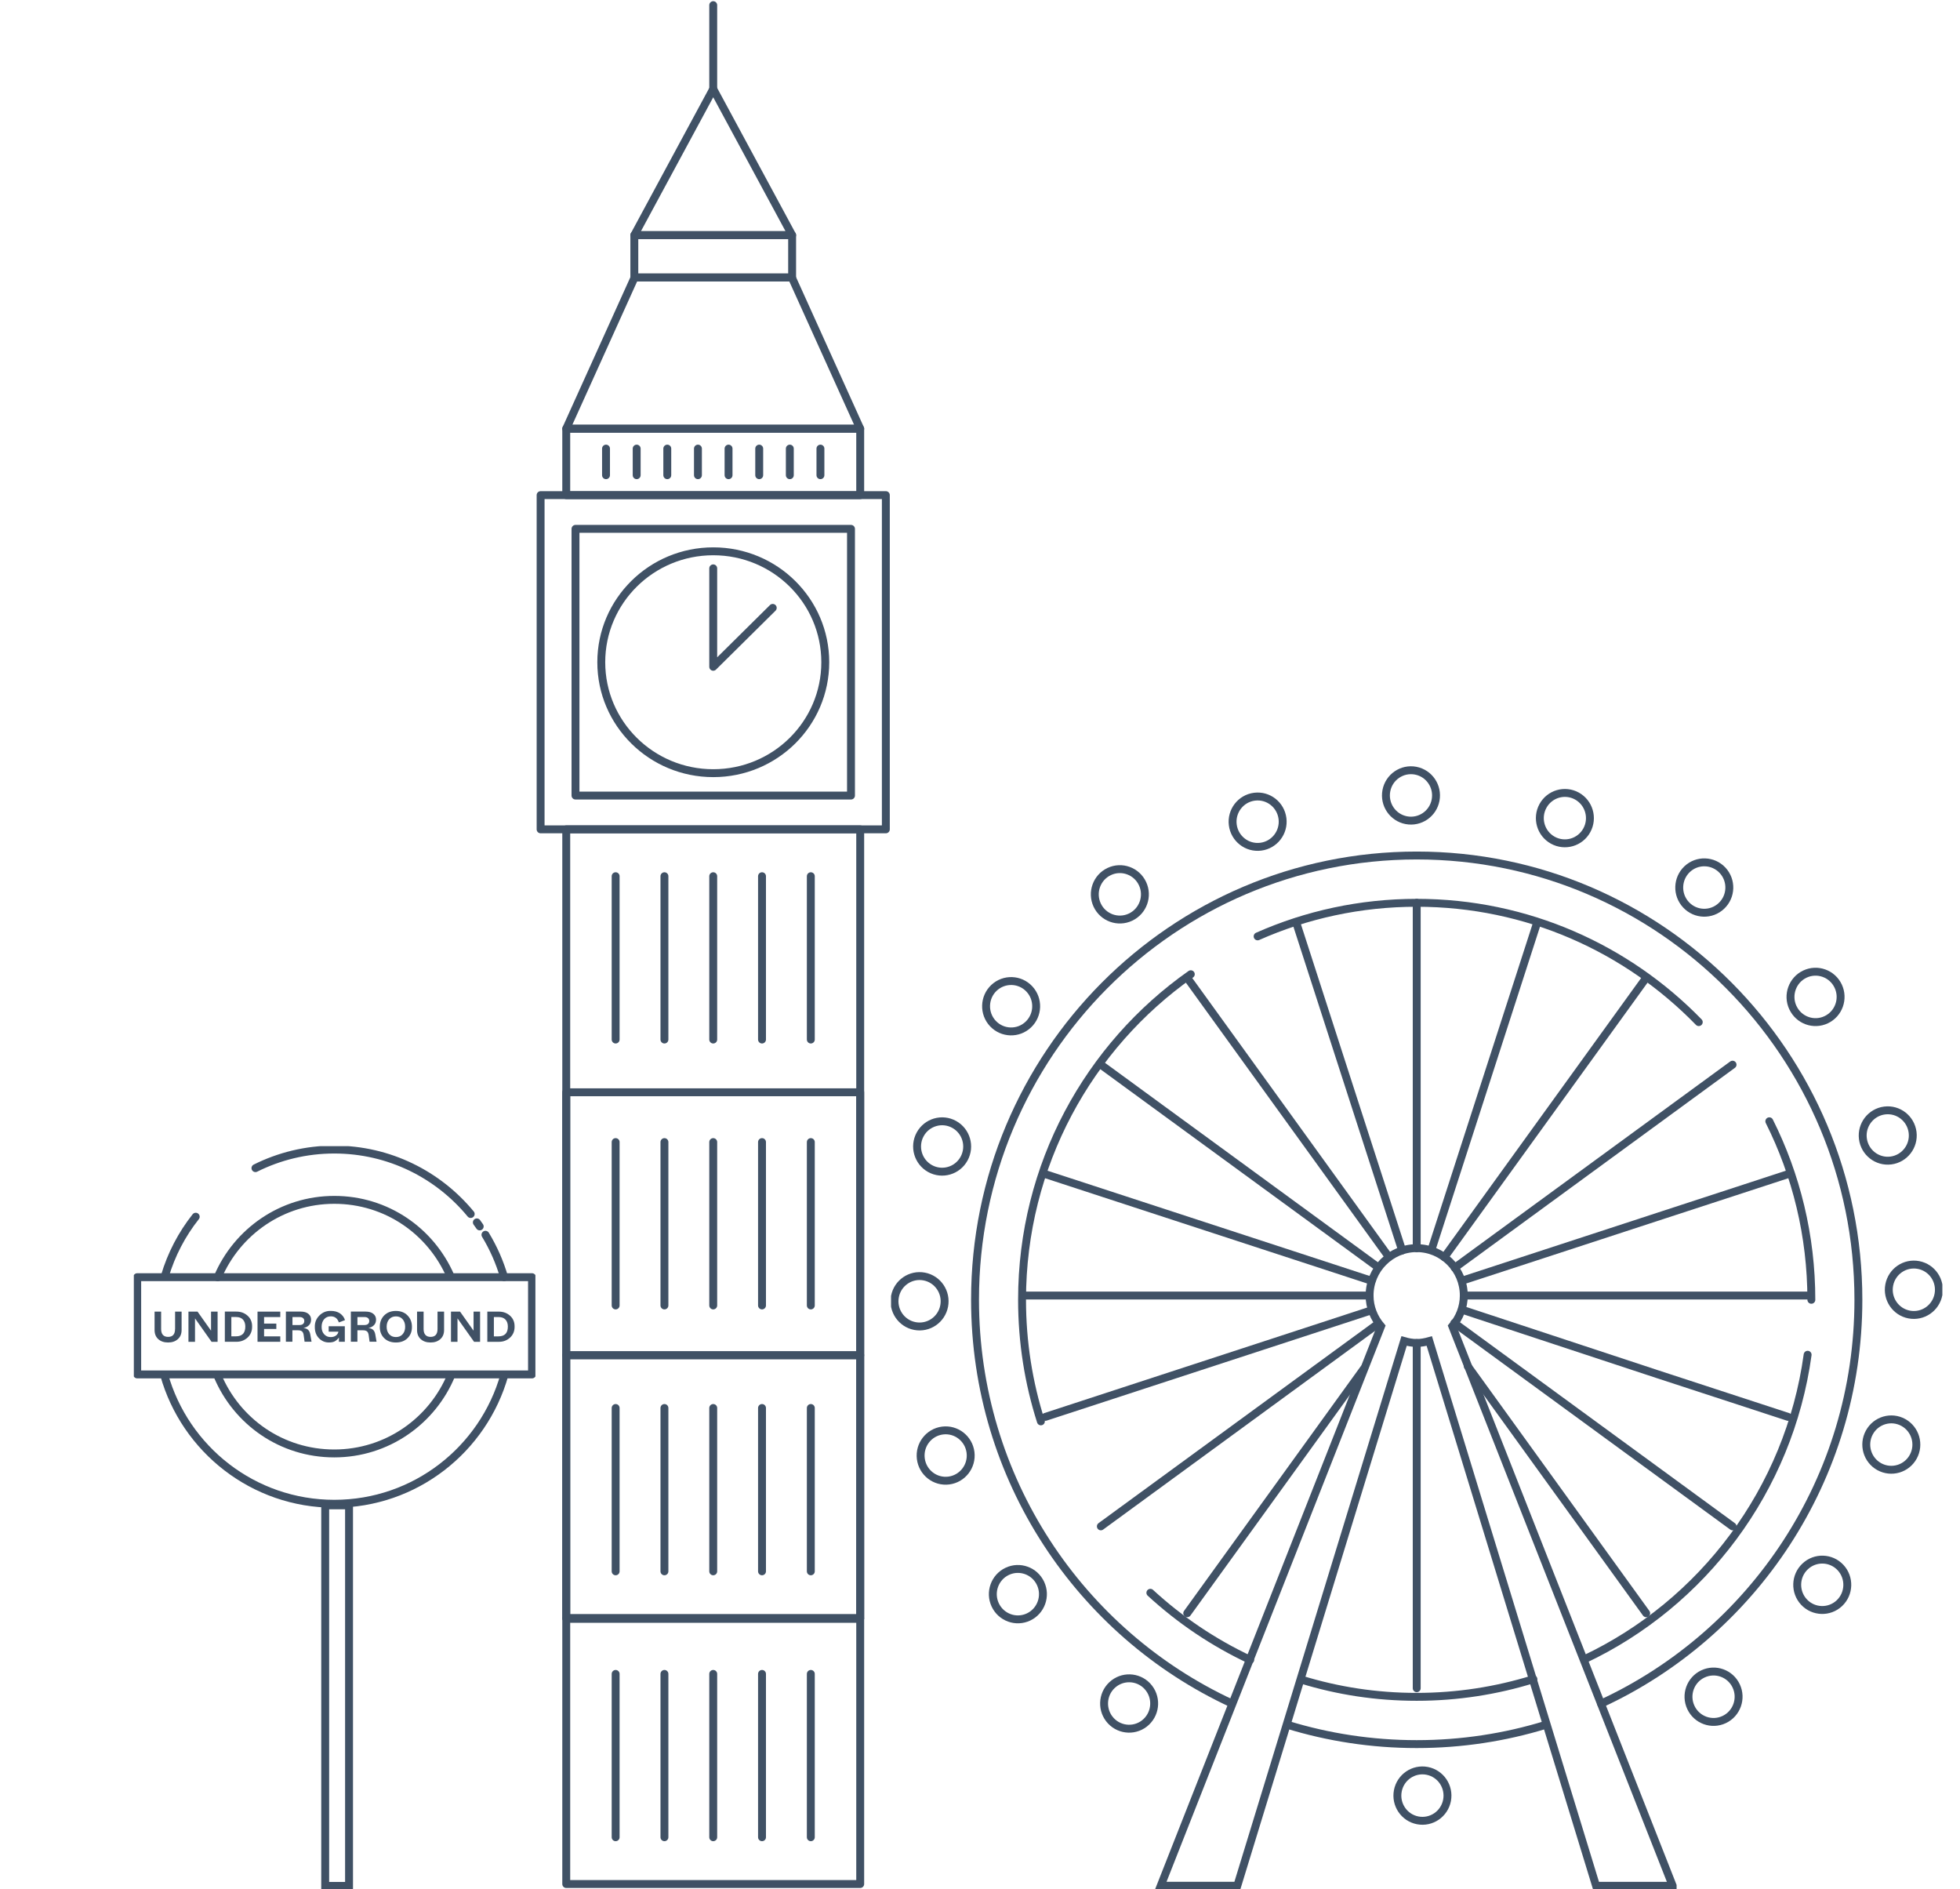 <svg width="248" height="239" viewBox="0 0 248 239" fill="none" xmlns="http://www.w3.org/2000/svg">
  <g opacity="0.75">
  <g clip-path="url(#clip0_1599_109113)">
  <path d="M67.317 161.574H17.361V173.875H67.317V161.574Z" stroke="#001732" stroke-linecap="round" stroke-linejoin="round"/>
  <path d="M57.105 173.944C54.705 179.77 48.979 183.871 42.296 183.871C35.612 183.871 29.973 179.831 27.542 174.074" stroke="#001732" stroke-linecap="round" stroke-linejoin="round"/>
  <path d="M27.546 161.587C29.977 155.83 35.668 151.791 42.3 151.791C48.932 151.791 54.545 155.774 57.006 161.47" stroke="#001732" stroke-linecap="round" stroke-linejoin="round"/>
  <path d="M20.854 161.457C21.674 158.685 23.017 156.133 24.766 153.923" stroke="#001732" stroke-linecap="round" stroke-linejoin="round"/>
  <path d="M63.824 173.936C61.173 183.343 52.537 190.238 42.3 190.238C32.063 190.238 23.423 183.339 20.772 173.927" stroke="#001732" stroke-linecap="round" stroke-linejoin="round"/>
  <path d="M61.423 156.207C62.429 157.867 63.228 159.667 63.78 161.57" stroke="#001732" stroke-linecap="round" stroke-linejoin="round"/>
  <path d="M60.335 154.641C60.529 154.914 60.512 154.875 60.698 155.151" stroke="#001732" stroke-linecap="round" stroke-linejoin="round"/>
  <path d="M32.322 147.777C35.327 146.276 38.712 145.428 42.3 145.428C49.247 145.428 55.456 148.603 59.558 153.581" stroke="#001732" stroke-linecap="round" stroke-linejoin="round"/>
  <path d="M59.92 167.379V168.343L58.211 165.93H57.062V169.749H57.887V167.945V166.786L59.985 169.749H60.745V165.93H59.92V167.379Z" fill="#001732"/>
  <path d="M55.361 168.127C55.361 168.793 55.068 169.126 54.48 169.126C54.191 169.126 53.971 169.04 53.824 168.871C53.673 168.702 53.599 168.456 53.599 168.127V165.93H52.77V168.261C52.77 168.745 52.926 169.13 53.237 169.411C53.548 169.693 53.962 169.835 54.48 169.835C54.998 169.835 55.4 169.693 55.715 169.411C56.03 169.13 56.19 168.745 56.19 168.261V165.93H55.361V168.127Z" fill="#001732"/>
  <path d="M22.149 168.127C22.149 168.793 21.856 169.126 21.268 169.126C20.979 169.126 20.759 169.04 20.608 168.871C20.461 168.702 20.388 168.456 20.388 168.127V165.93H19.559V168.261C19.559 168.745 19.714 169.13 20.025 169.411C20.336 169.693 20.75 169.835 21.268 169.835C21.787 169.835 22.188 169.693 22.503 169.411C22.819 169.13 22.978 168.745 22.978 168.261V165.93H22.154V168.127H22.149Z" fill="#001732"/>
  <path d="M41.855 166.527C42.361 166.527 42.702 166.782 42.874 167.297L43.651 167.007C43.544 166.656 43.332 166.375 43.025 166.159C42.719 165.947 42.33 165.839 41.855 165.839C41.29 165.826 40.81 166.021 40.413 166.419C40.016 166.816 39.822 167.292 39.835 167.85C39.826 168.447 39.999 168.927 40.353 169.295C40.707 169.658 41.134 169.84 41.635 169.831C41.976 169.831 42.244 169.771 42.429 169.645C42.62 169.52 42.775 169.368 42.883 169.204V169.745H43.63V167.781H41.588V168.469H42.818C42.788 168.655 42.689 168.815 42.52 168.949C42.347 169.083 42.119 169.152 41.834 169.152C41.505 169.152 41.238 169.031 41.018 168.797C40.802 168.564 40.694 168.248 40.694 167.855C40.694 167.461 40.802 167.128 41.018 166.886C41.229 166.648 41.51 166.527 41.855 166.527Z" fill="#001732"/>
  <path d="M32.585 169.745H35.465V169.061H33.414V168.123H34.964V167.444H33.414V166.617H35.465V165.93H32.585V169.745Z" fill="#001732"/>
  <path d="M26.704 167.379V168.343L24.995 165.93H23.846V169.749H24.675V167.945V166.786L26.769 169.749H27.534V165.93H26.704V167.379Z" fill="#001732"/>
  <path d="M50.949 168.784C50.737 169.027 50.456 169.148 50.098 169.148C49.74 169.148 49.45 169.027 49.239 168.784C49.027 168.542 48.924 168.231 48.924 167.846C48.924 167.461 49.027 167.141 49.239 166.899C49.45 166.656 49.735 166.531 50.098 166.531C50.461 166.531 50.737 166.652 50.949 166.899C51.16 167.141 51.264 167.457 51.264 167.846C51.264 168.235 51.16 168.547 50.949 168.784ZM50.094 165.843C49.481 165.843 48.988 166.034 48.613 166.41C48.241 166.786 48.056 167.266 48.056 167.85C48.051 168.43 48.233 168.906 48.604 169.277C48.98 169.654 49.472 169.835 50.089 169.835C50.707 169.835 51.203 169.654 51.575 169.277C51.95 168.906 52.132 168.425 52.123 167.85C52.123 167.271 51.937 166.79 51.562 166.41C51.19 166.029 50.698 165.843 50.085 165.843" fill="#001732"/>
  <path d="M29.848 169.057H29.273V166.613H29.878C30.253 166.613 30.543 166.721 30.741 166.937C30.94 167.154 31.039 167.452 31.039 167.824C31.039 168.646 30.642 169.057 29.843 169.057M31.32 166.44C30.927 166.09 30.448 165.921 29.887 165.925H28.449V169.745H29.887C30.448 169.753 30.927 169.576 31.32 169.217C31.713 168.858 31.907 168.386 31.899 167.811C31.907 167.245 31.713 166.79 31.32 166.44Z" fill="#001732"/>
  <path d="M46.562 167.495C46.454 167.582 46.307 167.625 46.125 167.625H45.227V166.617H46.125C46.311 166.617 46.458 166.661 46.562 166.747C46.665 166.834 46.721 166.959 46.721 167.119C46.721 167.279 46.665 167.409 46.562 167.495ZM47.209 168.235C47.067 168.105 46.868 168.027 46.613 168.001C46.89 167.954 47.118 167.841 47.304 167.66C47.49 167.482 47.581 167.24 47.581 166.937C47.581 166.635 47.464 166.388 47.231 166.202C46.998 166.02 46.682 165.925 46.277 165.925H44.394V169.74H45.223V168.291H45.914C46.156 168.291 46.328 168.339 46.436 168.43C46.544 168.52 46.618 168.676 46.648 168.897L46.764 169.74H47.645L47.486 168.823C47.442 168.559 47.347 168.36 47.205 168.231" fill="#001732"/>
  <path d="M38.341 167.495C38.233 167.582 38.086 167.625 37.905 167.625H37.007V166.617H37.905C38.09 166.617 38.237 166.661 38.341 166.747C38.449 166.834 38.501 166.959 38.501 167.119C38.501 167.279 38.444 167.409 38.341 167.495ZM38.989 168.235C38.846 168.105 38.647 168.027 38.393 168.001C38.669 167.954 38.898 167.841 39.084 167.66C39.269 167.482 39.36 167.24 39.36 166.937C39.36 166.635 39.243 166.388 39.01 166.202C38.781 166.02 38.462 165.925 38.056 165.925H36.173V169.74H36.998V168.291H37.689C37.931 168.291 38.103 168.339 38.211 168.43C38.319 168.52 38.393 168.676 38.423 168.897L38.539 169.74H39.42L39.261 168.823C39.217 168.559 39.122 168.36 38.98 168.231" fill="#001732"/>
  <path d="M63.06 169.061H62.49V166.617H63.094C63.47 166.617 63.759 166.726 63.962 166.942C64.161 167.158 64.26 167.452 64.26 167.829C64.26 168.65 63.858 169.061 63.06 169.061ZM63.098 165.93H61.661V169.749H63.098C63.66 169.758 64.139 169.58 64.532 169.221C64.925 168.862 65.119 168.395 65.111 167.816C65.115 167.249 64.925 166.795 64.532 166.444C64.139 166.094 63.66 165.925 63.098 165.93Z" fill="#001732"/>
  <path d="M44.165 190.437H41.147V238.581H44.165V190.437Z" stroke="#001732" stroke-miterlimit="10"/>
  </g>
  <g clip-path="url(#clip1_1599_109113)">
  <path d="M108.842 104.918H71.647V204.714H108.842V104.918Z" stroke="#001732" stroke-linecap="round" stroke-linejoin="round"/>
  <path d="M112.086 62.637H68.403V104.918H112.086V62.637Z" stroke="#001732" stroke-linecap="round" stroke-linejoin="round"/>
  <path d="M108.842 54.233H71.647V62.643H108.842V54.233Z" stroke="#001732" stroke-linecap="round" stroke-linejoin="round"/>
  <path d="M108.842 54.233H71.647L80.296 35.1H100.193L108.842 54.233Z" stroke="#001732" stroke-linecap="round" stroke-linejoin="round"/>
  <path d="M100.228 29.747H80.262V35.099H100.228V29.747Z" stroke="#001732" stroke-linecap="round" stroke-linejoin="round"/>
  <path d="M104.422 83.778C104.422 91.53 98.079 97.812 90.251 97.812C82.422 97.812 76.08 91.53 76.08 83.778C76.08 76.025 82.422 69.744 90.251 69.744C98.079 69.744 104.422 76.025 104.422 83.778Z" stroke="#001732" stroke-linecap="round" stroke-linejoin="round"/>
  <path d="M90.245 71.901V84.354L97.776 76.902" stroke="#001732" stroke-linecap="round" stroke-linejoin="round"/>
  <path d="M108.842 138.183H71.647V171.448H108.842V138.183Z" stroke="#001732" stroke-linecap="round" stroke-linejoin="round"/>
  <path d="M100.228 29.747H80.262L90.245 11.254L100.228 29.747Z" stroke="#001732" stroke-linecap="round" stroke-linejoin="round"/>
  <path d="M90.245 0.652V11.75" stroke="#001732" stroke-linecap="round" stroke-linejoin="round"/>
  <path d="M107.677 66.905H72.818V100.644H107.677V66.905Z" stroke="#001732" stroke-linecap="round" stroke-linejoin="round"/>
  <path d="M76.68 56.753V60.116" stroke="#001732" stroke-linecap="round" stroke-linejoin="round"/>
  <path d="M80.559 56.753V60.116" stroke="#001732" stroke-linecap="round" stroke-linejoin="round"/>
  <path d="M84.432 56.753V60.116" stroke="#001732" stroke-linecap="round" stroke-linejoin="round"/>
  <path d="M88.311 56.753V60.116" stroke="#001732" stroke-linecap="round" stroke-linejoin="round"/>
  <path d="M92.184 56.753V60.116" stroke="#001732" stroke-linecap="round" stroke-linejoin="round"/>
  <path d="M96.064 56.753V60.116" stroke="#001732" stroke-linecap="round" stroke-linejoin="round"/>
  <path d="M99.936 56.753V60.116" stroke="#001732" stroke-linecap="round" stroke-linejoin="round"/>
  <path d="M103.81 56.753V60.116" stroke="#001732" stroke-linecap="round" stroke-linejoin="round"/>
  <path d="M77.897 110.848V131.509" stroke="#001732" stroke-linecap="round" stroke-linejoin="round"/>
  <path d="M84.071 110.848V131.509" stroke="#001732" stroke-linecap="round" stroke-linejoin="round"/>
  <path d="M90.245 110.848V131.509" stroke="#001732" stroke-linecap="round" stroke-linejoin="round"/>
  <path d="M102.593 110.848V131.509" stroke="#001732" stroke-linecap="round" stroke-linejoin="round"/>
  <path d="M96.418 110.848V131.509" stroke="#001732" stroke-linecap="round" stroke-linejoin="round"/>
  <path d="M77.897 144.482V165.149" stroke="#001732" stroke-linecap="round" stroke-linejoin="round"/>
  <path d="M84.071 144.482V165.149" stroke="#001732" stroke-linecap="round" stroke-linejoin="round"/>
  <path d="M90.245 144.482V165.149" stroke="#001732" stroke-linecap="round" stroke-linejoin="round"/>
  <path d="M102.593 144.482V165.149" stroke="#001732" stroke-linecap="round" stroke-linejoin="round"/>
  <path d="M96.418 144.482V165.149" stroke="#001732" stroke-linecap="round" stroke-linejoin="round"/>
  <path d="M77.897 178.123V198.784" stroke="#001732" stroke-linecap="round" stroke-linejoin="round"/>
  <path d="M84.071 178.123V198.784" stroke="#001732" stroke-linecap="round" stroke-linejoin="round"/>
  <path d="M90.245 178.123V198.784" stroke="#001732" stroke-linecap="round" stroke-linejoin="round"/>
  <path d="M102.593 178.123V198.784" stroke="#001732" stroke-linecap="round" stroke-linejoin="round"/>
  <path d="M96.418 178.123V198.784" stroke="#001732" stroke-linecap="round" stroke-linejoin="round"/>
  <path d="M77.897 211.763V232.424" stroke="#001732" stroke-linecap="round" stroke-linejoin="round"/>
  <path d="M84.071 211.763V232.424" stroke="#001732" stroke-linecap="round" stroke-linejoin="round"/>
  <path d="M90.245 211.763V232.424" stroke="#001732" stroke-linecap="round" stroke-linejoin="round"/>
  <path d="M102.593 211.763V232.424" stroke="#001732" stroke-linecap="round" stroke-linejoin="round"/>
  <path d="M96.418 211.763V232.424" stroke="#001732" stroke-linecap="round" stroke-linejoin="round"/>
  <path d="M108.842 171.449H71.647V204.714H108.842V171.449Z" stroke="#001732" stroke-linecap="round" stroke-linejoin="round"/>
  <path d="M108.842 204.8H71.647V238.342H108.842V204.8Z" stroke="#001732" stroke-linecap="round" stroke-linejoin="round"/>
  </g>
  <g clip-path="url(#clip2_1599_109113)">
  <path d="M177.937 103.76C176.218 103.43 175.09 101.763 175.418 100.03C175.747 98.301 177.404 97.167 179.127 97.497C180.846 97.827 181.974 99.494 181.645 101.227C181.317 102.956 179.656 104.09 177.937 103.76Z" stroke="#001732" stroke-linecap="round" stroke-linejoin="round"/>
  <path d="M159.526 107.113C157.791 107.334 156.204 106.099 155.984 104.351C155.763 102.606 156.992 101.009 158.73 100.788C160.469 100.566 162.052 101.802 162.273 103.55C162.493 105.295 161.26 106.892 159.526 107.113Z" stroke="#001732" stroke-linecap="round" stroke-linejoin="round"/>
  <path d="M143.046 116.025C141.462 116.775 139.573 116.091 138.827 114.499C138.082 112.906 138.762 111.006 140.346 110.256C141.929 109.506 143.818 110.19 144.564 111.783C145.31 113.376 144.63 115.276 143.046 116.025Z" stroke="#001732" stroke-linecap="round" stroke-linejoin="round"/>
  <path d="M130.109 129.62C128.834 130.825 126.829 130.762 125.628 129.48C124.43 128.198 124.492 126.178 125.767 124.973C127.045 123.769 129.05 123.831 130.248 125.113C131.445 126.395 131.384 128.416 130.109 129.62Z" stroke="#001732" stroke-linecap="round" stroke-linejoin="round"/>
  <path d="M121.985 146.575C121.143 148.117 119.215 148.68 117.682 147.833C116.148 146.983 115.588 145.048 116.43 143.505C117.272 141.963 119.2 141.4 120.733 142.247C122.267 143.094 122.827 145.032 121.985 146.575Z" stroke="#001732" stroke-linecap="round" stroke-linejoin="round"/>
  <path d="M119.466 165.22C119.138 166.949 117.477 168.083 115.758 167.753C114.039 167.423 112.911 165.756 113.239 164.023C113.567 162.294 115.228 161.16 116.947 161.49C118.666 161.821 119.795 163.487 119.466 165.22Z" stroke="#001732" stroke-linecap="round" stroke-linejoin="round"/>
  <path d="M122.8 183.737C123.02 185.481 121.788 187.078 120.053 187.299C118.319 187.521 116.731 186.285 116.511 184.537C116.291 182.793 117.519 181.196 119.257 180.974C120.992 180.753 122.58 181.992 122.8 183.737Z" stroke="#001732" stroke-linecap="round" stroke-linejoin="round"/>
  <path d="M131.662 200.315C132.407 201.908 131.727 203.808 130.144 204.558C128.56 205.308 126.671 204.624 125.925 203.031C125.18 201.438 125.859 199.538 127.443 198.788C129.027 198.038 130.916 198.722 131.662 200.315Z" stroke="#001732" stroke-linecap="round" stroke-linejoin="round"/>
  <path d="M145.179 213.323C146.376 214.605 146.314 216.621 145.039 217.83C143.765 219.034 141.76 218.972 140.558 217.69C139.361 216.408 139.423 214.387 140.701 213.183C141.976 211.978 143.981 212.041 145.182 213.323H145.179Z" stroke="#001732" stroke-linecap="round" stroke-linejoin="round"/>
  <path d="M180.575 224.026C182.294 224.357 183.422 226.023 183.094 227.756C182.766 229.485 181.108 230.62 179.386 230.289C177.667 229.959 176.539 228.292 176.867 226.56C177.195 224.831 178.856 223.696 180.575 224.026Z" stroke="#001732" stroke-linecap="round" stroke-linejoin="round"/>
  <path d="M215.47 211.765C217.054 211.015 218.943 211.699 219.685 213.292C220.43 214.885 219.75 216.784 218.166 217.534C216.583 218.284 214.694 217.6 213.948 216.007C213.202 214.414 213.882 212.515 215.466 211.765H215.47Z" stroke="#001732" stroke-linecap="round" stroke-linejoin="round"/>
  <path d="M228.403 198.166C229.678 196.962 231.683 197.024 232.881 198.306C234.078 199.588 234.016 201.609 232.742 202.813C231.467 204.017 229.462 203.955 228.261 202.673C227.063 201.391 227.125 199.371 228.403 198.166Z" stroke="#001732" stroke-linecap="round" stroke-linejoin="round"/>
  <path d="M236.531 181.215C237.373 179.673 239.301 179.11 240.834 179.957C242.368 180.807 242.928 182.742 242.086 184.285C241.244 185.827 239.316 186.39 237.783 185.543C236.249 184.696 235.689 182.758 236.531 181.215Z" stroke="#001732" stroke-linecap="round" stroke-linejoin="round"/>
  <path d="M239.046 162.566C239.374 160.837 241.032 159.703 242.755 160.033C244.474 160.363 245.602 162.03 245.273 163.763C244.945 165.492 243.284 166.626 241.565 166.296C239.846 165.966 238.718 164.299 239.046 162.566Z" stroke="#001732" stroke-linecap="round" stroke-linejoin="round"/>
  <path d="M235.712 144.049C235.492 142.305 236.724 140.708 238.459 140.487C240.193 140.265 241.781 141.501 242.001 143.249C242.221 144.993 240.989 146.59 239.254 146.812C237.52 147.033 235.932 145.794 235.712 144.049Z" stroke="#001732" stroke-linecap="round" stroke-linejoin="round"/>
  <path d="M226.854 127.475C226.109 125.882 226.789 123.982 228.372 123.232C229.956 122.483 231.845 123.166 232.591 124.759C233.336 126.352 232.657 128.252 231.073 129.002C229.489 129.752 227.6 129.068 226.858 127.475H226.854Z" stroke="#001732" stroke-linecap="round" stroke-linejoin="round"/>
  <path d="M213.334 114.464C212.136 113.182 212.198 111.165 213.473 109.957C214.748 108.752 216.753 108.815 217.954 110.097C219.151 111.379 219.09 113.399 217.811 114.604C216.536 115.808 214.531 115.746 213.334 114.464Z" stroke="#001732" stroke-linecap="round" stroke-linejoin="round"/>
  <path d="M196.479 106.293C194.946 105.446 194.386 103.507 195.228 101.965C196.07 100.422 197.998 99.859 199.531 100.706C201.065 101.557 201.625 103.492 200.783 105.034C199.941 106.577 198.013 107.14 196.479 106.293Z" stroke="#001732" stroke-linecap="round" stroke-linejoin="round"/>
  <path d="M195.579 218.206C190.414 219.791 184.933 220.642 179.254 220.642C173.575 220.642 168.071 219.787 162.898 218.198" stroke="#001732" stroke-linecap="round" stroke-linejoin="round"/>
  <path d="M155.879 215.506C136.687 206.605 123.372 187.086 123.372 164.435C123.368 133.392 148.392 108.228 179.258 108.228C210.123 108.228 235.144 133.392 235.144 164.435C235.144 187.105 221.797 206.64 202.579 215.529" stroke="#001732" stroke-linecap="round" stroke-linejoin="round"/>
  <path d="M131.704 179.813C130.155 174.968 129.321 169.797 129.321 164.435C129.321 147.387 137.765 132.324 150.672 123.248" stroke="#001732" stroke-linecap="round" stroke-linejoin="round"/>
  <path d="M158.189 209.985C153.546 207.81 149.289 204.935 145.557 201.5" stroke="#001732" stroke-linecap="round" stroke-linejoin="round"/>
  <path d="M194.023 212.429C189.356 213.878 184.396 214.663 179.254 214.663C174.113 214.663 169.28 213.901 164.667 212.487" stroke="#001732" stroke-linecap="round" stroke-linejoin="round"/>
  <path d="M228.72 171.386C226.364 188.5 215.439 202.856 200.439 209.931" stroke="#001732" stroke-linecap="round" stroke-linejoin="round"/>
  <path d="M223.872 141.851C227.275 148.642 229.191 156.311 229.191 164.435" stroke="#001732" stroke-linecap="round" stroke-linejoin="round"/>
  <path d="M159.128 118.458C165.286 115.727 172.096 114.211 179.258 114.211C193.238 114.211 205.882 119.989 214.945 129.305" stroke="#001732" stroke-linecap="round" stroke-linejoin="round"/>
  <path d="M179.258 157.916V114.211" stroke="#001732" stroke-linecap="round" stroke-linejoin="round"/>
  <path d="M177.415 158.192L163.991 116.644" stroke="#001732" stroke-linecap="round" stroke-linejoin="round"/>
  <path d="M175.708 158.98L150.22 123.699" stroke="#001732" stroke-linecap="round" stroke-linejoin="round"/>
  <path d="M174.344 160.301L155.392 146.454L146.132 139.69L139.291 134.69" stroke="#001732" stroke-linecap="round" stroke-linejoin="round"/>
  <path d="M173.552 162.03L132.276 148.541" stroke="#001732" stroke-linecap="round" stroke-linejoin="round"/>
  <path d="M173.29 163.895H129.858" stroke="#001732" stroke-linecap="round" stroke-linejoin="round"/>
  <path d="M173.533 165.764L132.276 179.245" stroke="#001732" stroke-linecap="round" stroke-linejoin="round"/>
  <path d="M174.417 167.431L139.291 193.096" stroke="#001732" stroke-linecap="round" stroke-linejoin="round"/>
  <path d="M172.56 173.165L150.22 204.087" stroke="#001732" stroke-linecap="round" stroke-linejoin="round"/>
  <path d="M179.258 169.901V213.575" stroke="#001732" stroke-linecap="round" stroke-linejoin="round"/>
  <path d="M185.706 172.819L208.293 204.087" stroke="#001732" stroke-linecap="round" stroke-linejoin="round"/>
  <path d="M184.013 167.369L219.221 193.096" stroke="#001732" stroke-linecap="round" stroke-linejoin="round"/>
  <path d="M185.064 165.713L209.737 173.853L216.992 176.223L226.24 179.246" stroke="#001732" stroke-linecap="round" stroke-linejoin="round"/>
  <path d="M185.28 163.895H228.658" stroke="#001732" stroke-linecap="round" stroke-linejoin="round"/>
  <path d="M184.991 162.019L210.541 153.669L226.24 148.541" stroke="#001732" stroke-linecap="round" stroke-linejoin="round"/>
  <path d="M184.067 160.379L219.221 134.69" stroke="#001732" stroke-linecap="round" stroke-linejoin="round"/>
  <path d="M182.758 159.046L208.292 123.699" stroke="#001732" stroke-linecap="round" stroke-linejoin="round"/>
  <path d="M181.131 158.087L191.527 125.914L194.521 116.644" stroke="#001732" stroke-linecap="round" stroke-linejoin="round"/>
  <path d="M211.642 238.557L183.762 167.777C184.655 166.728 185.215 165.383 185.215 163.895C185.215 160.585 182.546 157.9 179.254 157.9C175.963 157.9 173.294 160.585 173.294 163.895C173.294 165.383 173.854 166.731 174.746 167.78L146.867 238.561H156.559L177.659 169.649C178.169 169.793 178.698 169.894 179.254 169.894C179.811 169.894 180.34 169.793 180.85 169.649L201.949 238.565H211.642V238.557Z" stroke="#001732" stroke-miterlimit="10"/>
  </g>
  </g>
  <defs>
  <clipPath id="clip0_1599_109113">
  <rect width="50.811" height="94" fill="white" transform="translate(16.934 145)"/>
  </clipPath>
  <clipPath id="clip1_1599_109113">
  <rect width="45" height="239" fill="white" transform="translate(67.745)"/>
  </clipPath>
  <clipPath id="clip2_1599_109113">
  <rect width="133.023" height="142" fill="white" transform="translate(112.745 97)"/>
  </clipPath>
  </defs>
  </svg>
